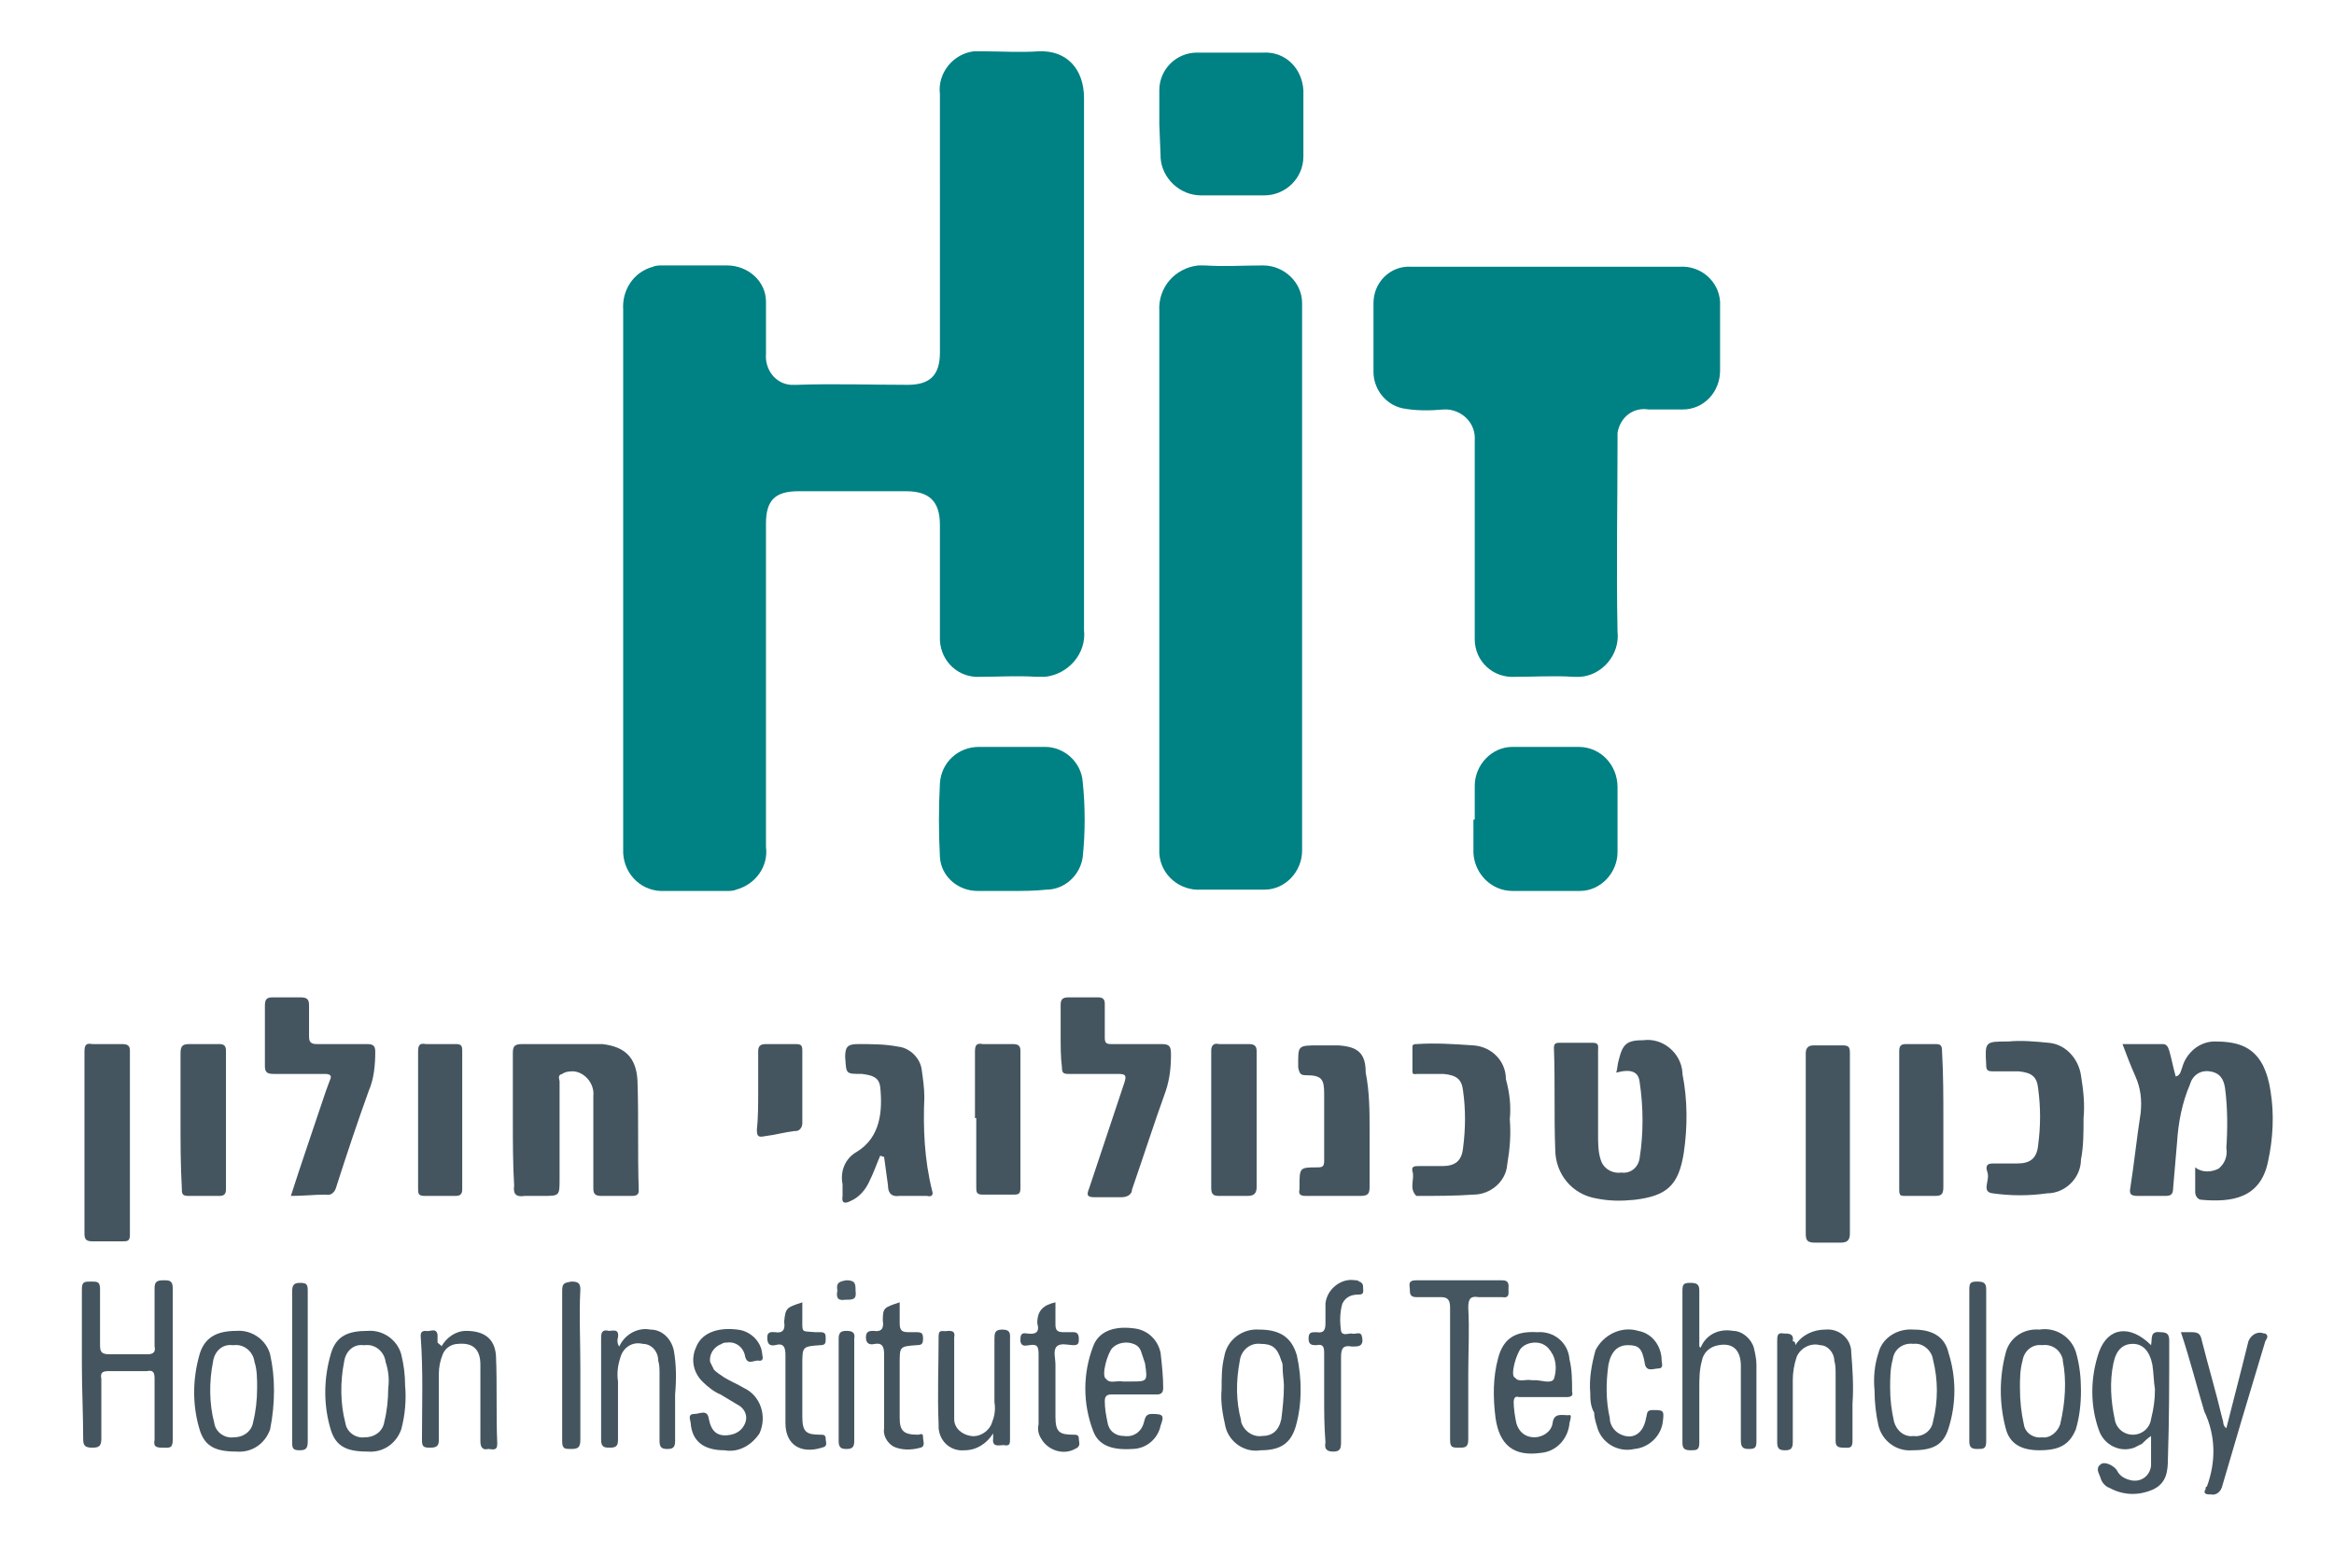 <?xml version="1.0" encoding="utf-8"?>
<!-- Generator: Adobe Illustrator 26.0.3, SVG Export Plug-In . SVG Version: 6.00 Build 0)  -->
<svg version="1.1" id="Layer_1" xmlns="http://www.w3.org/2000/svg" xmlns:xlink="http://www.w3.org/1999/xlink" x="0px" y="0px"
	 viewBox="0 0 179.8 120.8" style="enable-background:new 0 0 179.8 120.8;" xml:space="preserve">
<style type="text/css">
	.st0{fill:#008184;}
	.st1{fill:#008284;}
	.st2{fill:#44555F;}
	.st3{fill:#455660;}
	.st4{fill:#4A5A64;}
</style>
<g id="Group_21992" transform="translate(-541 -440.337)">
	<g id="HitHolonLogo" transform="translate(486.207 356.591)">
		<path id="Path_149172" class="st0" d="M138.3,111.9c0,6.8,0,13.6,0,20.4c0.2,1.8-1.2,3.4-3,3.6c-0.2,0-0.5,0-0.7,0
			c-1.4-0.1-2.9,0-4.3,0c-1.6,0.1-3-1.1-3.1-2.8c0-0.1,0-0.2,0-0.4c0-2.8,0-5.6,0-8.5c0-1.8-0.8-2.6-2.6-2.6c-2.8,0-5.6,0-8.3,0
			c-1.8,0-2.5,0.7-2.5,2.5V149c0.2,1.5-0.8,2.9-2.3,3.3c-0.2,0.1-0.5,0.1-0.7,0.1H106c-1.7,0.1-3.1-1.2-3.2-2.9c0,0,0-0.1,0-0.1
			c0-0.1,0-0.3,0-0.4v-41.4c-0.1-1.5,0.8-2.9,2.3-3.3c0.2-0.1,0.5-0.1,0.7-0.1c1.7,0,3.3,0,5,0c1.6,0,3,1.2,3,2.8c0,0,0,0.1,0,0.1
			c0,1.3,0,2.6,0,3.9c-0.1,1.2,0.7,2.3,1.9,2.4c0.2,0,0.3,0,0.5,0c2.8-0.1,5.7,0,8.5,0c1.7,0,2.5-0.7,2.5-2.5V91
			c-0.2-1.6,1-3.1,2.6-3.3c0.2,0,0.5,0,0.7,0c1.4,0,2.9,0.1,4.3,0c2.2-0.1,3.5,1.4,3.5,3.6c0,5.6,0,11.2,0,16.8
			C138.3,109.4,138.3,110.6,138.3,111.9z"/>
		<path id="Path_149173" class="st0" d="M144.1,128.3c0-6.9,0-13.7,0-20.6c-0.1-1.8,1.2-3.3,3-3.5c0.2,0,0.4,0,0.5,0
			c1.5,0.1,3,0,4.5,0c1.6,0,3,1.3,3,2.9c0,0,0,0.1,0,0.1v42.1c0,1.6-1.3,3-2.9,3c0,0-0.1,0-0.1,0c-1.6,0-3.2,0-4.8,0
			c-1.6,0.1-3.1-1.1-3.2-2.8c0-0.1,0-0.2,0-0.4V128.3z"/>
		<path id="Path_149174" class="st0" d="M173.9,104.3h10.3c1.6-0.1,3,1.1,3.1,2.7c0,0.2,0,0.3,0,0.5v4.8c0,1.6-1.2,3-2.9,3
			c0,0-0.1,0-0.1,0c-0.8,0-1.7,0-2.5,0c-1.2-0.2-2.2,0.6-2.4,1.8c0,0.2,0,0.4,0,0.6c0,4.9-0.1,9.8,0,14.7c0.2,1.8-1.2,3.4-2.9,3.5
			c-0.2,0-0.4,0-0.5,0c-1.5-0.1-3,0-4.5,0c-1.7,0.1-3.1-1.2-3.1-2.9c0-0.1,0-0.2,0-0.3c0-5,0-10,0-15c0.1-1.3-0.9-2.3-2.1-2.4
			c-0.1,0-0.2,0-0.3,0c-1.1,0.1-2.2,0.1-3.2-0.1c-1.3-0.3-2.2-1.5-2.2-2.8c0-1.8,0-3.5,0-5.3c0-1.6,1.3-2.9,2.9-2.8
			C167,104.3,170.4,104.3,173.9,104.3z"/>
		<path id="Path_149175" class="st1" d="M132.7,152.4c-0.9,0-1.7,0-2.6,0c-1.5,0-2.8-1.1-2.9-2.6c-0.1-1.9-0.1-3.8,0-5.7
			c0.1-1.6,1.4-2.8,3-2.8c1.7,0,3.4,0,5.1,0c1.5,0,2.8,1.2,2.9,2.7c0.2,1.9,0.2,3.9,0,5.8c-0.2,1.4-1.4,2.5-2.8,2.5
			C134.5,152.4,133.6,152.4,132.7,152.4z"/>
		<path id="Path_149176" class="st0" d="M144.1,93.3c0-0.9,0-1.8,0-2.6c0-1.6,1.3-2.9,2.9-2.9c1.7,0,3.4,0,5.1,0
			c1.7-0.1,3,1.2,3.1,2.9c0,0,0,0.1,0,0.1c0,1.7,0,3.3,0,5c0,1.7-1.4,3-3,3c0,0,0,0,0,0c-1.6,0-3.3,0-4.9,0c-1.6,0-3-1.3-3.1-2.9
			c0,0,0-0.1,0-0.1L144.1,93.3z"/>
		<path id="Path_149177" class="st0" d="M168.4,146.9v-2.6c0-1.6,1.3-3,2.9-3c1.7,0,3.4,0,5.1,0c1.7,0,3,1.4,3,3.1c0,1.7,0,3.3,0,5
			c0,1.6-1.3,3-2.9,3c0,0-0.1,0-0.1,0c-1.7,0-3.4,0-5.1,0c-1.6,0-2.9-1.3-3-2.9c0,0,0,0,0-0.1V146.9z"/>
		<path id="Path_149178" class="st2" d="M218.3,164.2h3.1c0.3,0,0.4,0.2,0.5,0.5c0.2,0.7,0.3,1.3,0.5,2c0.4-0.1,0.4-0.5,0.5-0.7
			c0.3-1.1,1.3-2,2.5-2c1.6,0,2.9,0.3,3.7,1.8c0.3,0.6,0.5,1.3,0.6,2c0.3,1.8,0.2,3.7-0.2,5.5c-0.6,2.8-2.8,3.1-5.1,2.9
			c-0.3,0-0.5-0.3-0.5-0.6c0,0,0,0,0-0.1c0-0.6,0-1.2,0-1.8c0.5,0.4,1.2,0.4,1.8,0.1c0.5-0.4,0.7-1,0.6-1.6c0.1-1.5,0.1-3.1-0.1-4.6
			c-0.1-0.7-0.4-1.2-1.2-1.3c-0.7-0.1-1.3,0.3-1.5,1c-0.6,1.4-0.9,2.9-1,4.5c-0.1,1.2-0.2,2.4-0.3,3.5c0,0.5-0.2,0.6-0.6,0.6
			c-0.7,0-1.4,0-2.1,0c-0.5,0-0.7-0.1-0.6-0.6c0.3-1.9,0.5-3.9,0.8-5.8c0.1-1,0-1.9-0.4-2.8C218.9,165.8,218.6,165,218.3,164.2z"/>
		<path id="Path_149179" class="st2" d="M94.3,170c0-1.7,0-3.4,0-5.1c0-0.5,0.1-0.7,0.7-0.7c1.8,0,3.6,0,5.4,0c0.3,0,0.5,0,0.8,0
			c1.7,0.2,2.6,1,2.7,2.8c0.1,2.8,0,5.6,0.1,8.5c0,0.3-0.2,0.4-0.5,0.4c-0.8,0-1.6,0-2.4,0c-0.5,0-0.6-0.2-0.6-0.6
			c0-2.4,0-4.7,0-7.1c0.1-0.9-0.6-1.8-1.5-1.9c-0.3,0-0.6,0-0.9,0.2c-0.4,0.1-0.2,0.4-0.2,0.6c0,2.5,0,5,0,7.5c0,1.3,0,1.3-1.3,1.3
			c-0.5,0-0.9,0-1.4,0c-0.6,0.1-0.9-0.1-0.8-0.8C94.3,173.4,94.3,171.7,94.3,170z"/>
		<path id="Path_149180" class="st2" d="M179.3,166.4c0.1-0.3,0.1-0.7,0.2-1c0.3-1.2,0.6-1.5,1.9-1.5c1.5-0.2,2.9,1,3,2.5
			c0,0,0,0,0,0.1c0.4,2,0.4,4.1,0.1,6.1c-0.4,2.5-1.3,3.3-3.8,3.6c-1,0.1-1.9,0.1-2.9-0.1c-1.9-0.3-3.2-1.9-3.2-3.8
			c-0.1-2.6,0-5.2-0.1-7.8c0-0.3,0.1-0.4,0.4-0.4c0.9,0,1.7,0,2.6,0c0.5,0,0.4,0.3,0.4,0.6v6.5c0,0.6,0,1.3,0.2,1.9
			c0.2,0.7,0.9,1.1,1.6,1c0.7,0.1,1.3-0.4,1.4-1.1c0.3-1.9,0.3-3.9,0-5.9C181,166.3,180.4,166.1,179.3,166.4z"/>
		<path id="Path_149181" class="st2" d="M77.2,175.9c0.8-2.5,1.6-4.8,2.4-7.2c0.2-0.6,0.4-1.2,0.6-1.7c0.2-0.4,0-0.5-0.4-0.5
			c-1.3,0-2.6,0-3.9,0c-0.5,0-0.7-0.1-0.7-0.6c0-1.6,0-3.1,0-4.7c0-0.5,0.2-0.6,0.6-0.6c0.7,0,1.4,0,2.1,0c0.5,0,0.7,0.1,0.7,0.6
			c0,0.8,0,1.6,0,2.4c0,0.4,0.1,0.6,0.6,0.6c1.3,0,2.6,0,3.9,0c0.5,0,0.6,0.2,0.6,0.6c0,1-0.1,2.1-0.5,3c-0.9,2.5-1.7,4.9-2.5,7.4
			c-0.1,0.4-0.4,0.7-0.8,0.6c0,0,0,0,0,0C79,175.8,78.2,175.9,77.2,175.9z"/>
		<path id="Path_149182" class="st2" d="M136.5,163.5c0-0.8,0-1.6,0-2.3c0-0.4,0.1-0.6,0.6-0.6c0.8,0,1.5,0,2.3,0
			c0.4,0,0.5,0.2,0.5,0.5c0,0.9,0,1.7,0,2.6c0,0.4,0.1,0.5,0.5,0.5c1.3,0,2.6,0,3.9,0c0.6,0,0.7,0.2,0.7,0.8c0,1-0.1,1.9-0.4,2.8
			c-0.9,2.5-1.7,5-2.6,7.6c0,0.4-0.4,0.6-0.8,0.6c0,0,0,0,0,0c-0.7,0-1.4,0-2.1,0c-0.6,0-0.6-0.2-0.4-0.7c0.9-2.7,1.8-5.4,2.7-8.1
			c0.2-0.6,0.1-0.7-0.5-0.7c-1.3,0-2.5,0-3.8,0c-0.4,0-0.5-0.1-0.5-0.5C136.5,165.2,136.5,164.4,136.5,163.5z"/>
		<path id="Path_149183" class="st2" d="M215.3,169.9c0,1.1,0,2.2-0.2,3.2c0,1.4-1.2,2.6-2.6,2.6c-1.4,0.2-2.8,0.2-4.2,0
			c-0.9-0.1-0.2-1-0.4-1.6c-0.1-0.3-0.2-0.7,0.4-0.7c0.6,0,1.3,0,1.9,0c1,0,1.5-0.4,1.6-1.4c0.2-1.5,0.2-2.9,0-4.4
			c-0.1-0.9-0.5-1.2-1.5-1.3c-0.7,0-1.3,0-2,0c-0.4,0-0.5-0.1-0.5-0.5c-0.1-1.8-0.1-1.8,1.7-1.8c1-0.1,2.1,0,3.1,0.1
			c1.3,0.1,2.3,1.2,2.5,2.5C215.3,167.8,215.4,168.9,215.3,169.9z"/>
		<path id="Path_149184" class="st2" d="M171.1,170c0.1,1.2,0,2.3-0.2,3.5c-0.1,1.3-1.3,2.3-2.6,2.3c-1.4,0.1-2.8,0.1-4.2,0.1
			c0,0-0.1,0-0.2,0c-0.6-0.6-0.1-1.3-0.3-1.9c-0.1-0.4,0.2-0.4,0.5-0.4c0.6,0,1.2,0,1.8,0c1,0,1.5-0.4,1.6-1.4c0.2-1.5,0.2-3,0-4.4
			c-0.1-0.9-0.5-1.2-1.5-1.3c-0.7,0-1.3,0-2,0c-0.2,0-0.4,0.1-0.4-0.2c0-0.6,0-1.3,0-1.9c0-0.2,0.2-0.2,0.3-0.2
			c1.5-0.1,2.9,0,4.4,0.1c1.4,0.1,2.5,1.2,2.5,2.6C171.1,168,171.2,169,171.1,170z"/>
		<path id="Path_149185" class="st2" d="M122.6,172.8c-0.3,0.7-0.5,1.3-0.8,1.9c-0.3,0.7-0.8,1.3-1.5,1.6c-0.4,0.2-0.7,0.2-0.6-0.4
			c0-0.3,0-0.6,0-0.9c-0.2-1,0.2-2,1.1-2.5c1.8-1.1,2-3.1,1.8-5c-0.1-0.8-0.7-0.9-1.4-1c-1.3,0-1.2,0-1.3-1.3c0-0.8,0.2-1,1-1
			c1,0,2.1,0,3.1,0.2c0.9,0.1,1.7,0.9,1.8,1.8c0.1,0.7,0.2,1.4,0.2,2.1c-0.1,2.4,0,4.8,0.6,7.2c0.1,0.3,0,0.5-0.4,0.4
			c-0.7,0-1.4,0-2.1,0c-0.7,0.1-0.9-0.3-0.9-0.8c-0.1-0.7-0.2-1.5-0.3-2.2L122.6,172.8z"/>
		<path id="Path_149186" class="st2" d="M61.3,171.7c0-2.3,0-4.6,0-6.9c0-0.5,0.1-0.7,0.6-0.6c0.8,0,1.5,0,2.3,0
			c0.4,0,0.6,0.1,0.6,0.5c0,4.7,0,9.5,0,14.2c0,0.5-0.2,0.5-0.6,0.5c-0.8,0-1.6,0-2.3,0c-0.5,0-0.6-0.2-0.6-0.6
			C61.3,176.5,61.3,174.1,61.3,171.7z"/>
		<path id="Path_149187" class="st2" d="M197.3,171.8c0,2.3,0,4.7,0,7c0,0.5-0.2,0.7-0.7,0.7c-0.7,0-1.4,0-2,0
			c-0.6,0-0.7-0.2-0.7-0.7c0-4.2,0-8.4,0-12.5c0-0.5,0-1,0-1.4s0.2-0.6,0.6-0.6c0.7,0,1.5,0,2.2,0c0.5,0,0.6,0.1,0.6,0.6
			C197.3,167.1,197.3,169.4,197.3,171.8z"/>
		<path id="Path_149188" class="st2" d="M160.3,170.9c0,1.4,0,2.9,0,4.3c0,0.5-0.1,0.7-0.7,0.7c-1.4,0-2.8,0-4.2,0
			c-0.4,0-0.6-0.1-0.5-0.5c0-0.1,0-0.2,0-0.2c0-1.5,0-1.5,1.4-1.5c0.4,0,0.5-0.1,0.5-0.5c0-1.7,0-3.5,0-5.2c0-1.1-0.2-1.4-1.4-1.4
			c-0.4,0-0.5-0.1-0.6-0.6c0-1.7-0.1-1.7,1.6-1.7c0.5,0,1,0,1.5,0c1.5,0.1,2.1,0.6,2.1,2.1C160.3,167.9,160.3,169.4,160.3,170.9
			C160.3,170.9,160.3,170.9,160.3,170.9z"/>
		<path id="Path_149189" class="st2" d="M61.1,188.9c0-1.9,0-3.9,0-5.8c0-0.6,0.2-0.6,0.7-0.6s0.7,0,0.7,0.6c0,1.4,0,2.9,0,4.3
			c0,0.5,0.1,0.7,0.7,0.7c1,0,2,0,3,0c0.4,0,0.6-0.2,0.5-0.6c0-1.5,0-3,0-4.5c0-0.5,0.2-0.6,0.7-0.6c0.4,0,0.7,0,0.7,0.6
			c0,3.9,0,7.8,0,11.7c0,0.7-0.3,0.6-0.8,0.6c-0.5,0-0.7-0.1-0.6-0.6c0-1.6,0-3.1,0-4.7c0-0.5-0.1-0.7-0.6-0.6c-1,0-2,0-2.9,0
			c-0.5,0-0.7,0.1-0.6,0.6c0,1.5,0,3.1,0,4.6c0,0.6-0.2,0.7-0.7,0.7c-0.6,0-0.7-0.2-0.7-0.7C61.2,192.7,61.1,190.8,61.1,188.9z"/>
		<path id="Path_149190" class="st2" d="M151.6,170.1c0,1.7,0,3.4,0,5.1c0,0.5-0.2,0.7-0.7,0.7c-0.7,0-1.5,0-2.2,0
			c-0.4,0-0.6-0.1-0.6-0.6c0-3.5,0-7.1,0-10.6c0-0.4,0.2-0.6,0.6-0.5c0.8,0,1.6,0,2.3,0c0.5,0,0.6,0.2,0.6,0.6
			C151.6,166.6,151.6,168.3,151.6,170.1z"/>
		<path id="Path_149191" class="st2" d="M129.9,169.9c0-1.7,0-3.4,0-5.1c0-0.5,0.1-0.7,0.6-0.6c0.8,0,1.5,0,2.3,0
			c0.4,0,0.6,0.1,0.6,0.5c0,3.5,0,7.1,0,10.6c0,0.4-0.1,0.5-0.5,0.5c-0.8,0-1.6,0-2.4,0c-0.5,0-0.5-0.2-0.5-0.6V169.9z"/>
		<path id="Path_149192" class="st2" d="M68.7,170c0-1.7,0-3.4,0-5.1c0-0.6,0.2-0.7,0.7-0.7c0.8,0,1.5,0,2.3,0
			c0.3,0,0.5,0.1,0.5,0.5c0,3.6,0,7.2,0,10.7c0,0.4-0.2,0.5-0.5,0.5c-0.8,0-1.6,0-2.4,0c-0.5,0-0.5-0.2-0.5-0.6
			C68.7,173.5,68.7,171.8,68.7,170z"/>
		<path id="Path_149193" class="st2" d="M204.5,170.1c0,1.7,0,3.4,0,5.1c0,0.5-0.1,0.7-0.6,0.7c-0.8,0-1.5,0-2.3,0
			c-0.4,0-0.5,0-0.5-0.5c0-3.6,0-7.1,0-10.7c0-0.4,0.2-0.5,0.5-0.5c0.8,0,1.6,0,2.3,0c0.4,0,0.5,0.1,0.5,0.6
			C204.5,166.5,204.5,168.3,204.5,170.1z"/>
		<path id="Path_149194" class="st2" d="M87,169.9c0-1.7,0-3.4,0-5.1c0-0.5,0.1-0.7,0.6-0.6c0.8,0,1.5,0,2.3,0
			c0.4,0,0.5,0.1,0.5,0.5c0,3.6,0,7.1,0,10.7c0,0.3-0.1,0.5-0.5,0.5c-0.8,0-1.6,0-2.4,0c-0.5,0-0.5-0.2-0.5-0.6
			C87,173.5,87,171.7,87,169.9z"/>
		<path id="Path_149195" class="st2" d="M185.8,187.6c0.4-1,1.4-1.5,2.5-1.3c0.7,0,1.4,0.6,1.6,1.3c0.1,0.4,0.2,0.9,0.2,1.3
			c0,2,0,3.9,0,5.9c0,0.5-0.1,0.6-0.6,0.6c-0.5,0-0.6-0.2-0.6-0.7c0-1.9,0-3.8,0-5.7c0-1.2-0.6-1.8-1.7-1.6
			c-0.7,0.1-1.2,0.6-1.3,1.2c-0.2,0.7-0.2,1.4-0.2,2.1c0,1.4,0,2.8,0,4.2c0,0.6-0.2,0.6-0.7,0.6c-0.5,0-0.6-0.2-0.6-0.6
			c0-3.9,0-7.8,0-11.7c0-0.5,0.1-0.6,0.6-0.6s0.7,0.1,0.7,0.6c0,1.5,0,2.9,0,4.3C185.7,187.5,185.7,187.5,185.8,187.6z"/>
		<path id="Path_149196" class="st3" d="M167.9,189.6c0,1.7,0,3.4,0,5.1c0,0.6-0.3,0.6-0.7,0.6c-0.5,0-0.7,0-0.7-0.6
			c0-3.4,0-6.8,0-10.2c0-0.6-0.2-0.8-0.7-0.8c-0.6,0-1.3,0-1.9,0c-0.5,0-0.5-0.3-0.5-0.6s-0.2-0.7,0.5-0.7c2.2,0,4.4,0,6.6,0
			c0.6,0,0.5,0.4,0.5,0.7c0,0.3,0.1,0.7-0.5,0.6c-0.6,0-1.2,0-1.8,0c-0.6-0.1-0.8,0.1-0.8,0.8C168,186.3,167.9,187.9,167.9,189.6z"
			/>
		<path id="Path_149197" class="st2" d="M222.8,186.4c0.3,0,0.5,0,0.8,0c0.5,0,0.7,0.1,0.8,0.6c0.5,2,1.1,4,1.6,6.1
			c0.1,0.2,0,0.5,0.3,0.7c0.4-1.6,0.8-3.1,1.2-4.7l0.5-2c0.2-0.5,0.7-0.8,1.2-0.6c0,0,0,0,0.1,0c0.3,0.2,0.1,0.4,0,0.6
			c-0.6,2-1.2,4-1.8,6c-0.5,1.7-1,3.4-1.5,5.1c-0.1,0.5-0.5,0.8-0.9,0.7c0,0-0.1,0-0.1,0c-0.3,0-0.5-0.1-0.3-0.4
			c0-0.1,0-0.2,0.1-0.2c0.7-1.9,0.7-3.9-0.2-5.8C224,190.5,223.5,188.5,222.8,186.4z"/>
		<path id="Path_149198" class="st2" d="M110.6,195.5c-1.6,0-2.5-0.7-2.6-2.1c0-0.2-0.3-0.7,0.3-0.7c0.4,0,1-0.4,1.1,0.4
			c0.2,1,0.7,1.4,1.7,1.2c0.5-0.1,0.9-0.4,1.1-0.9c0.2-0.5,0-1-0.4-1.3c-0.5-0.3-1-0.6-1.5-0.9c-0.5-0.2-1-0.6-1.4-1
			c-0.7-0.7-0.9-1.7-0.5-2.6c0.4-1.1,1.6-1.6,3.2-1.4c1,0.1,1.8,0.9,1.9,1.8c0,0.2,0.2,0.6-0.2,0.6c-0.4-0.1-0.9,0.4-1.1-0.3
			c-0.1-0.7-0.7-1.2-1.4-1.1c-0.1,0-0.3,0-0.4,0.1c-0.6,0.2-1,0.8-0.9,1.4c0.1,0.2,0.2,0.4,0.3,0.6c0.2,0.2,0.5,0.4,0.8,0.6
			c0.5,0.3,1,0.5,1.5,0.8c1.3,0.6,1.8,2.2,1.2,3.5C112.7,195.1,111.7,195.7,110.6,195.5L110.6,195.5z"/>
		<path id="Path_149199" class="st2" d="M102.5,187.5c0.4-0.9,1.4-1.5,2.4-1.3c0.9,0,1.6,0.7,1.8,1.6c0.2,1.1,0.2,2.3,0.1,3.4
			c0,1.2,0,2.4,0,3.6c0,0.5-0.2,0.6-0.6,0.6s-0.6-0.1-0.6-0.6c0-1.7,0-3.5,0-5.2c0-0.3,0-0.7-0.1-1c0-0.7-0.5-1.3-1.2-1.3
			c-0.8-0.2-1.5,0.3-1.7,1c-0.2,0.6-0.3,1.2-0.2,1.9c0,1.5,0,3,0,4.5c0,0.4-0.1,0.6-0.6,0.6c-0.4,0-0.7,0-0.7-0.6c0-2.6,0-5.2,0-7.9
			c0-0.5,0.2-0.6,0.6-0.5c0.3,0,0.8-0.2,0.7,0.5C102.3,187.1,102.4,187.4,102.5,187.5z"/>
		<path id="Path_149200" class="st2" d="M193.1,187.4c0.5-0.8,1.4-1.2,2.3-1.2c1-0.1,1.9,0.6,2,1.6c0,0,0,0.1,0,0.1
			c0.1,1.3,0.2,2.7,0.1,4c0,1,0,1.9,0,2.9c0,0.6-0.3,0.5-0.7,0.5c-0.4,0-0.6-0.1-0.6-0.5c0-1.7,0-3.4,0-5.1c0-0.4,0-0.8-0.1-1.1
			c0-0.6-0.5-1.2-1.1-1.2c-0.7-0.2-1.5,0.2-1.8,0.9c-0.2,0.6-0.3,1.2-0.3,1.8c0,1.6,0,3.2,0,4.8c0,0.5-0.2,0.6-0.6,0.6
			c-0.4,0-0.6-0.1-0.6-0.6c0-2.6,0-5.2,0-7.8c0-0.4,0-0.7,0.5-0.6c0.4,0,0.8,0,0.7,0.6C193.1,187.1,193.1,187.3,193.1,187.4z"/>
		<path id="Path_149201" class="st2" d="M88.8,187.5c0.4-0.7,1.1-1.2,1.9-1.2c1.4,0,2.2,0.6,2.3,1.9c0.1,2.3,0,4.5,0.1,6.8
			c0,0.6-0.4,0.4-0.7,0.4c-0.4,0.1-0.6-0.1-0.6-0.6c0-2,0-3.9,0-5.9c0-1.2-0.6-1.7-1.7-1.6c-0.5,0-1,0.3-1.2,0.8
			c-0.2,0.5-0.3,1-0.3,1.5c0,1.7,0,3.4,0,5.1c0,0.5-0.2,0.6-0.7,0.6s-0.6-0.1-0.6-0.6c0-2.7,0.1-5.3-0.1-8c0-0.3,0.1-0.4,0.4-0.4
			c0.3,0.1,0.8-0.3,0.9,0.3c0,0.2,0,0.4,0,0.6C88.7,187.4,88.8,187.4,88.8,187.5z"/>
		<path id="Path_149202" class="st2" d="M131.3,194.2c-0.5,0.8-1.3,1.3-2.2,1.3c-1,0.1-1.9-0.6-2-1.7c0-0.1,0-0.2,0-0.3
			c-0.1-2.3,0-4.5,0-6.8c0-0.6,0.4-0.3,0.7-0.4c0.3,0,0.6,0,0.5,0.5c0,1.8,0,3.6,0,5.4c0,0.3,0,0.6,0,0.9c0,0.7,0.6,1.2,1.3,1.3
			c0.7,0.1,1.4-0.4,1.6-1c0.2-0.5,0.3-1,0.2-1.6c0-1.6,0-3.2,0-4.8c0-0.5,0-0.8,0.6-0.8c0.7,0,0.6,0.4,0.6,0.8c0,2.5,0,5.1,0,7.6
			c0,0.4,0,0.6-0.5,0.5c-0.3,0-0.9,0.2-0.8-0.5C131.3,194.6,131.3,194.4,131.3,194.2z"/>
		<path id="Path_149203" class="st2" d="M113.2,167.8c0-1,0-2,0-3c0-0.4,0.1-0.6,0.6-0.6c0.8,0,1.6,0,2.3,0c0.4,0,0.5,0.1,0.5,0.5
			c0,1.9,0,3.7,0,5.6c0,0.3-0.2,0.6-0.5,0.6c0,0-0.1,0-0.1,0c-0.8,0.1-1.5,0.3-2.3,0.4c-0.5,0.1-0.6,0-0.6-0.5
			C113.2,169.9,113.2,168.8,113.2,167.8z"/>
		<path id="Path_149204" class="st2" d="M177.3,191.1c-0.1-1.1,0.1-2.2,0.4-3.3c0.6-1.2,2-1.9,3.3-1.5c1.1,0.2,1.8,1.2,1.8,2.3
			c0,0.2,0.2,0.6-0.3,0.6c-0.3,0-0.9,0.3-1-0.4c-0.2-1.2-0.5-1.4-1.3-1.4c-0.8,0-1.3,0.5-1.5,1.5c-0.2,1.4-0.2,2.8,0.1,4.1
			c0,0.6,0.4,1.1,0.9,1.3c0.9,0.4,1.7-0.1,1.9-1.3c0.1-0.3,0-0.6,0.5-0.6c0.8,0,0.9,0,0.8,0.8c-0.1,1.2-1.1,2.1-2.2,2.2
			c-1.3,0.3-2.6-0.5-2.9-1.8c-0.1-0.3-0.2-0.7-0.2-1C177.3,192.1,177.3,191.5,177.3,191.1z"/>
		<path id="Path_149205" class="st2" d="M156.8,191.3c0-1.1,0-2.2,0-3.3c0-0.5-0.1-0.7-0.6-0.6c-0.3,0-0.6,0-0.6-0.5
			c0-0.5,0.2-0.5,0.6-0.5c0.6,0.1,0.7-0.2,0.7-0.7c0-0.5,0-1,0-1.5c0.1-1.1,1.2-2,2.3-1.8c0.1,0,0.2,0,0.3,0.1
			c0.3,0.1,0.3,0.3,0.3,0.5s0.1,0.5-0.3,0.5c-0.5,0-1,0.1-1.3,0.7c-0.2,0.7-0.2,1.4-0.1,2.1c0.1,0.4,0.5,0.2,0.8,0.2
			c0.3,0.1,0.7-0.2,0.8,0.2c0.1,0.4,0.1,0.8-0.5,0.8c-0.1,0-0.2,0-0.3,0c-0.6-0.1-0.8,0.1-0.8,0.8c0,2.2,0,4.4,0,6.6
			c0,0.5-0.1,0.7-0.6,0.7c-0.5,0-0.7-0.2-0.6-0.7C156.8,193.6,156.8,192.5,156.8,191.3z"/>
		<path id="Path_149206" class="st2" d="M124.1,184.1c0,0.6,0,1.1,0,1.6c0,0.6,0.2,0.7,0.7,0.7c0.2,0,0.4,0,0.6,0
			c0.4,0,0.5,0.1,0.5,0.5c0,0.4-0.1,0.5-0.5,0.5c-1.3,0.1-1.3,0.1-1.3,1.4v4.2c0,1,0.3,1.3,1.4,1.3c0.2,0,0.4-0.2,0.4,0.2
			c0,0.3,0.2,0.7-0.2,0.8c-0.7,0.2-1.5,0.2-2.1-0.1c-0.5-0.3-0.8-0.9-0.7-1.4c0-1.9,0-3.8,0-5.7c0-0.5-0.1-0.9-0.7-0.8
			c-0.4,0.1-0.7,0-0.7-0.5c0-0.5,0.3-0.5,0.6-0.5c0.6,0.1,0.8-0.2,0.7-0.8C122.8,184.5,122.9,184.5,124.1,184.1z"/>
		<path id="Path_149207" class="st2" d="M136.1,184.1c0,0.6,0,1.2,0,1.7c0,0.4,0.1,0.6,0.6,0.6c0.3,0,0.6,0,0.8,0
			c0.3,0,0.4,0.2,0.4,0.5c0,0.3,0,0.5-0.4,0.5s-1-0.2-1.3,0.1s-0.1,0.9-0.1,1.4c0,1.3,0,2.7,0,4c0,1.2,0.3,1.4,1.4,1.4
			c0.2,0,0.4,0,0.4,0.3c0,0.3,0.2,0.6-0.3,0.8c-0.9,0.5-2.1,0.1-2.6-0.8c-0.2-0.3-0.3-0.7-0.2-1.1c0-1.8,0-3.6,0-5.4
			c0-0.6-0.1-0.8-0.7-0.7c-0.2,0-0.6,0.2-0.7-0.3c0-0.4,0-0.7,0.5-0.6c0.7,0.1,1-0.1,0.8-0.8C134.7,184.7,135.2,184.3,136.1,184.1z"
			/>
		<path id="Path_149208" class="st2" d="M116.6,184.1v1.2c0,1.2-0.1,1,1,1.1c0.1,0,0.3,0,0.4,0c0.4,0,0.4,0.2,0.4,0.5
			c0,0.3,0,0.5-0.4,0.5c-1.4,0.1-1.4,0.1-1.4,1.5c0,1.3,0,2.7,0,4c0,1.2,0.3,1.4,1.4,1.4c0.2,0,0.4,0,0.4,0.3c0,0.3,0.2,0.6-0.3,0.7
			c-1.6,0.5-2.8-0.2-2.8-1.9c0-1.7,0-3.5,0-5.2c0-0.6-0.1-1-0.8-0.8c-0.5,0.1-0.6-0.2-0.6-0.6c0-0.5,0.4-0.4,0.6-0.4
			c0.6,0.1,0.8-0.2,0.7-0.8C115.3,184.5,115.4,184.5,116.6,184.1z"/>
		<path id="Path_149209" class="st2" d="M99.5,189c0,1.9,0,3.8,0,5.7c0,0.6-0.2,0.7-0.7,0.7c-0.5,0-0.7,0-0.7-0.6
			c0-3.9,0-7.8,0-11.6c0-0.6,0.2-0.6,0.7-0.7c0.5,0,0.7,0.1,0.7,0.6C99.4,185.1,99.5,187,99.5,189z"/>
		<path id="Path_149210" class="st3" d="M78.5,189c0,1.9,0,3.8,0,5.8c0,0.5-0.1,0.7-0.6,0.7c-0.5,0-0.6-0.1-0.6-0.6
			c0-3.9,0-7.8,0-11.6c0-0.5,0.1-0.7,0.6-0.7s0.6,0.1,0.6,0.6C78.5,185.1,78.5,187,78.5,189z"/>
		<path id="Path_149211" class="st2" d="M206.5,188.9c0-1.9,0-3.9,0-5.8c0-0.5,0.1-0.6,0.6-0.6c0.5,0,0.7,0.1,0.7,0.6
			c0,3.9,0,7.8,0,11.7c0,0.6-0.2,0.6-0.7,0.6c-0.5,0-0.6-0.2-0.6-0.6C206.5,192.8,206.5,190.8,206.5,188.9z"/>
		<path id="Path_149212" class="st2" d="M120.6,191c0,1.3,0,2.6,0,3.8c0,0.5-0.2,0.6-0.6,0.6c-0.4,0-0.6-0.1-0.6-0.6
			c0-2.6,0-5.2,0-7.9c0-0.5,0.2-0.6,0.6-0.6c0.4,0,0.7,0.1,0.6,0.6C120.6,188.3,120.6,189.6,120.6,191z"/>
		<path id="Path_149213" class="st4" d="M119.3,183.2c-0.1-0.6,0.1-0.7,0.7-0.8c0.7,0,0.7,0.3,0.7,0.8c0.1,0.7-0.2,0.7-0.8,0.7
			C119.3,184,119.2,183.7,119.3,183.2z"/>
		<path id="Path_149214" class="st2" d="M221.9,187.1c0-0.5-0.1-0.7-0.7-0.7c-0.8-0.1-0.6,0.5-0.7,1c-1.6-1.6-3.3-1.4-4,0.5
			c-0.7,2-0.7,4.2,0,6.1c0.4,1.1,1.6,1.7,2.7,1.3c0.2-0.1,0.4-0.2,0.6-0.3c0.2-0.2,0.4-0.4,0.7-0.6c0,0.8,0,1.5,0,2.3
			c-0.1,0.8-0.8,1.3-1.6,1.1c-0.4-0.1-0.8-0.3-1-0.7c-0.2-0.4-1-0.8-1.3-0.5c-0.4,0.3-0.1,0.7,0,1c0.1,0.4,0.4,0.7,0.7,0.8
			c1.1,0.6,2.3,0.6,3.4,0.1c1-0.5,1.1-1.4,1.1-2.4C221.9,193.1,221.9,190.1,221.9,187.1z M220.5,193.1c-0.1,0.7-0.7,1.2-1.4,1.2
			c-0.7,0-1.3-0.5-1.4-1.2c-0.3-1.4-0.4-2.9-0.1-4.3c0.2-1,0.7-1.5,1.5-1.5c0.8,0,1.3,0.6,1.5,1.6c0.1,0.6,0.1,1.3,0.2,1.9
			C220.8,191.6,220.7,192.3,220.5,193.1L220.5,193.1z"/>
		<path id="Path_149215" class="st2" d="M175.6,192.8c-0.5,0-1.1-0.2-1.2,0.6c-0.1,0.7-0.8,1.1-1.4,1.1c-0.7,0-1.2-0.4-1.4-1.1
			c-0.1-0.5-0.2-1.1-0.2-1.6c0-0.3,0.1-0.5,0.4-0.4c0.6,0,1.3,0,1.9,0c0.6,0,1.2,0,1.8,0c0.3,0,0.5-0.1,0.4-0.4c0-0.8,0-1.7-0.2-2.5
			c-0.1-1.3-1.2-2.2-2.5-2.1c-1.7-0.1-2.6,0.5-3,2c-0.4,1.5-0.4,3-0.2,4.6c0.3,2.1,1.4,3,3.5,2.7c1.2-0.1,2.1-1.1,2.2-2.3
			C175.8,193,175.9,192.7,175.6,192.8z M172,187.6c0.4-0.4,1.1-0.5,1.6-0.3c0.2,0.1,0.4,0.2,0.6,0.5c0.1,0.1,0.1,0.2,0.2,0.3
			c0.3,0.6,0.3,1.3,0.1,1.9c-0.2,0.4-1,0.1-1.4,0.1c-0.1,0-0.2,0-0.3,0c-0.5-0.1-1,0.2-1.3-0.2C171.1,189.8,171.6,188,172,187.6
			L172,187.6z"/>
		<path id="Path_149216" class="st2" d="M143.5,192.7c-0.5,0-0.5,0.4-0.6,0.7c-0.2,0.7-0.8,1.1-1.5,1c-0.7,0-1.2-0.4-1.3-1.1
			c-0.1-0.5-0.2-1-0.2-1.6c0-0.4,0.2-0.5,0.5-0.5c0.6,0,1.2,0,1.7,0c0.6,0,1.2,0,1.8,0c0.3,0,0.5-0.1,0.5-0.5c0-0.9-0.1-1.8-0.2-2.7
			c-0.2-1-1-1.8-2.1-1.9c-1.6-0.2-2.7,0.3-3.1,1.4c-0.8,2.1-0.8,4.4,0,6.5c0.4,1.1,1.4,1.5,3,1.4c1.1,0,2-0.8,2.2-1.8
			C144.5,192.8,144.4,192.7,143.5,192.7z M140.5,187.6c0.4-0.4,1.1-0.5,1.6-0.3c0.3,0.1,0.5,0.3,0.6,0.6c0.1,0.3,0.2,0.6,0.3,0.9
			c0.2,1.4,0.2,1.4-1.1,1.4h-0.4c-0.1,0-0.2,0-0.2,0c-0.5-0.1-1,0.2-1.3-0.2C139.6,189.8,140.1,188,140.5,187.6L140.5,187.6z"/>
		<path id="Path_149217" class="st2" d="M204.9,188c-0.3-1.3-1.3-1.8-2.7-1.8c-1.2-0.1-2.4,0.6-2.7,1.8c-0.3,0.9-0.4,1.9-0.3,2.9
			c0,0.9,0.1,1.8,0.3,2.7c0.3,1.2,1.4,2,2.6,1.9c1.6,0,2.4-0.4,2.8-1.7C205.5,191.9,205.5,189.9,204.9,188z M203.7,193.3
			c-0.1,0.7-0.8,1.2-1.5,1.1c-0.7,0.1-1.3-0.4-1.5-1.1c-0.2-0.9-0.3-1.7-0.3-2.6c0-0.7,0-1.5,0.2-2.2c0.1-0.8,0.8-1.3,1.6-1.2
			c0.7-0.1,1.4,0.5,1.5,1.2C204.1,190.1,204.1,191.7,203.7,193.3L203.7,193.3z"/>
		<path id="Path_149218" class="st2" d="M214.7,187.9c-0.4-1.2-1.6-1.9-2.8-1.7c-1.2-0.1-2.3,0.6-2.6,1.8c-0.5,1.9-0.5,3.9,0,5.8
			c0.3,1.2,1.2,1.7,2.6,1.7c1.5,0,2.3-0.4,2.8-1.6c0.3-1,0.4-2,0.4-3C215.1,189.9,215,188.9,214.7,187.9z M213.5,193.5
			c-0.2,0.6-0.8,1.1-1.4,1c-0.6,0.1-1.3-0.3-1.4-1c-0.2-0.9-0.3-1.8-0.3-2.8c0-0.7,0-1.4,0.2-2.1c0.1-0.7,0.7-1.3,1.5-1.2
			c0.7-0.1,1.4,0.3,1.6,1.1c0,0,0,0,0,0.1C214,190.1,213.9,191.8,213.5,193.5L213.5,193.5z"/>
		<path id="Path_149219" class="st2" d="M154.7,188.2c-0.4-1.4-1.3-2-2.9-2c-1.3-0.1-2.5,0.8-2.7,2.1c-0.2,0.8-0.2,1.6-0.2,2.5
			c-0.1,1,0.1,2,0.3,2.9c0.3,1.2,1.5,2,2.7,1.8c1.5,0,2.3-0.5,2.7-1.8C155.1,192,155.1,190,154.7,188.2z M153.5,193.1
			c-0.2,0.9-0.7,1.3-1.5,1.3c-0.7,0.1-1.4-0.4-1.6-1.1c0,0,0-0.1,0-0.1c-0.4-1.5-0.4-3-0.1-4.6c0.1-0.8,0.8-1.4,1.6-1.3
			c0.9,0,1.3,0.3,1.6,1.3c0.1,0.2,0.1,0.3,0.1,0.5c0,0.5,0.1,1.1,0.1,1.4C153.7,191.4,153.6,192.3,153.5,193.1L153.5,193.1z"/>
		<path id="Path_149220" class="st2" d="M75.9,190.9c0-1-0.1-1.9-0.3-2.8c-0.3-1.1-1.4-1.9-2.6-1.8c-1.5,0-2.4,0.5-2.8,1.7
			c-0.6,2-0.6,4.1,0,6c0.4,1.2,1.2,1.6,2.8,1.6c1.2,0.1,2.2-0.6,2.6-1.7C75.8,192.9,75.9,191.9,75.9,190.9z M74.6,190.7
			c0,0.9-0.1,1.8-0.3,2.6c-0.1,0.7-0.7,1.2-1.5,1.2c-0.7,0.1-1.4-0.4-1.5-1.1c0,0,0,0,0,0c-0.4-1.5-0.4-3.2-0.1-4.7
			c0.1-0.8,0.7-1.4,1.5-1.3c0,0,0.1,0,0.1,0c0.8-0.1,1.5,0.5,1.6,1.3C74.6,189.3,74.6,190,74.6,190.7L74.6,190.7z"/>
		<path id="Path_149221" class="st2" d="M86,190.5c0-0.8-0.1-1.6-0.3-2.4c-0.3-1.1-1.4-1.9-2.6-1.8c-1.5,0-2.4,0.4-2.8,1.7
			c-0.6,2-0.6,4.1,0,6c0.4,1.2,1.2,1.6,2.8,1.6c1.2,0.1,2.2-0.6,2.6-1.7C86,192.8,86.1,191.6,86,190.5z M84.7,190.7
			c0,0.9-0.1,1.8-0.3,2.6c-0.1,0.7-0.7,1.2-1.5,1.2c-0.7,0.1-1.4-0.4-1.5-1.1c-0.4-1.5-0.4-3.2-0.1-4.7c0.1-0.8,0.7-1.4,1.5-1.3
			c0,0,0.1,0,0.1,0c0.8-0.1,1.5,0.5,1.6,1.3C84.7,189.3,84.8,190,84.7,190.7L84.7,190.7z"/>
	</g>
</g>
</svg>

